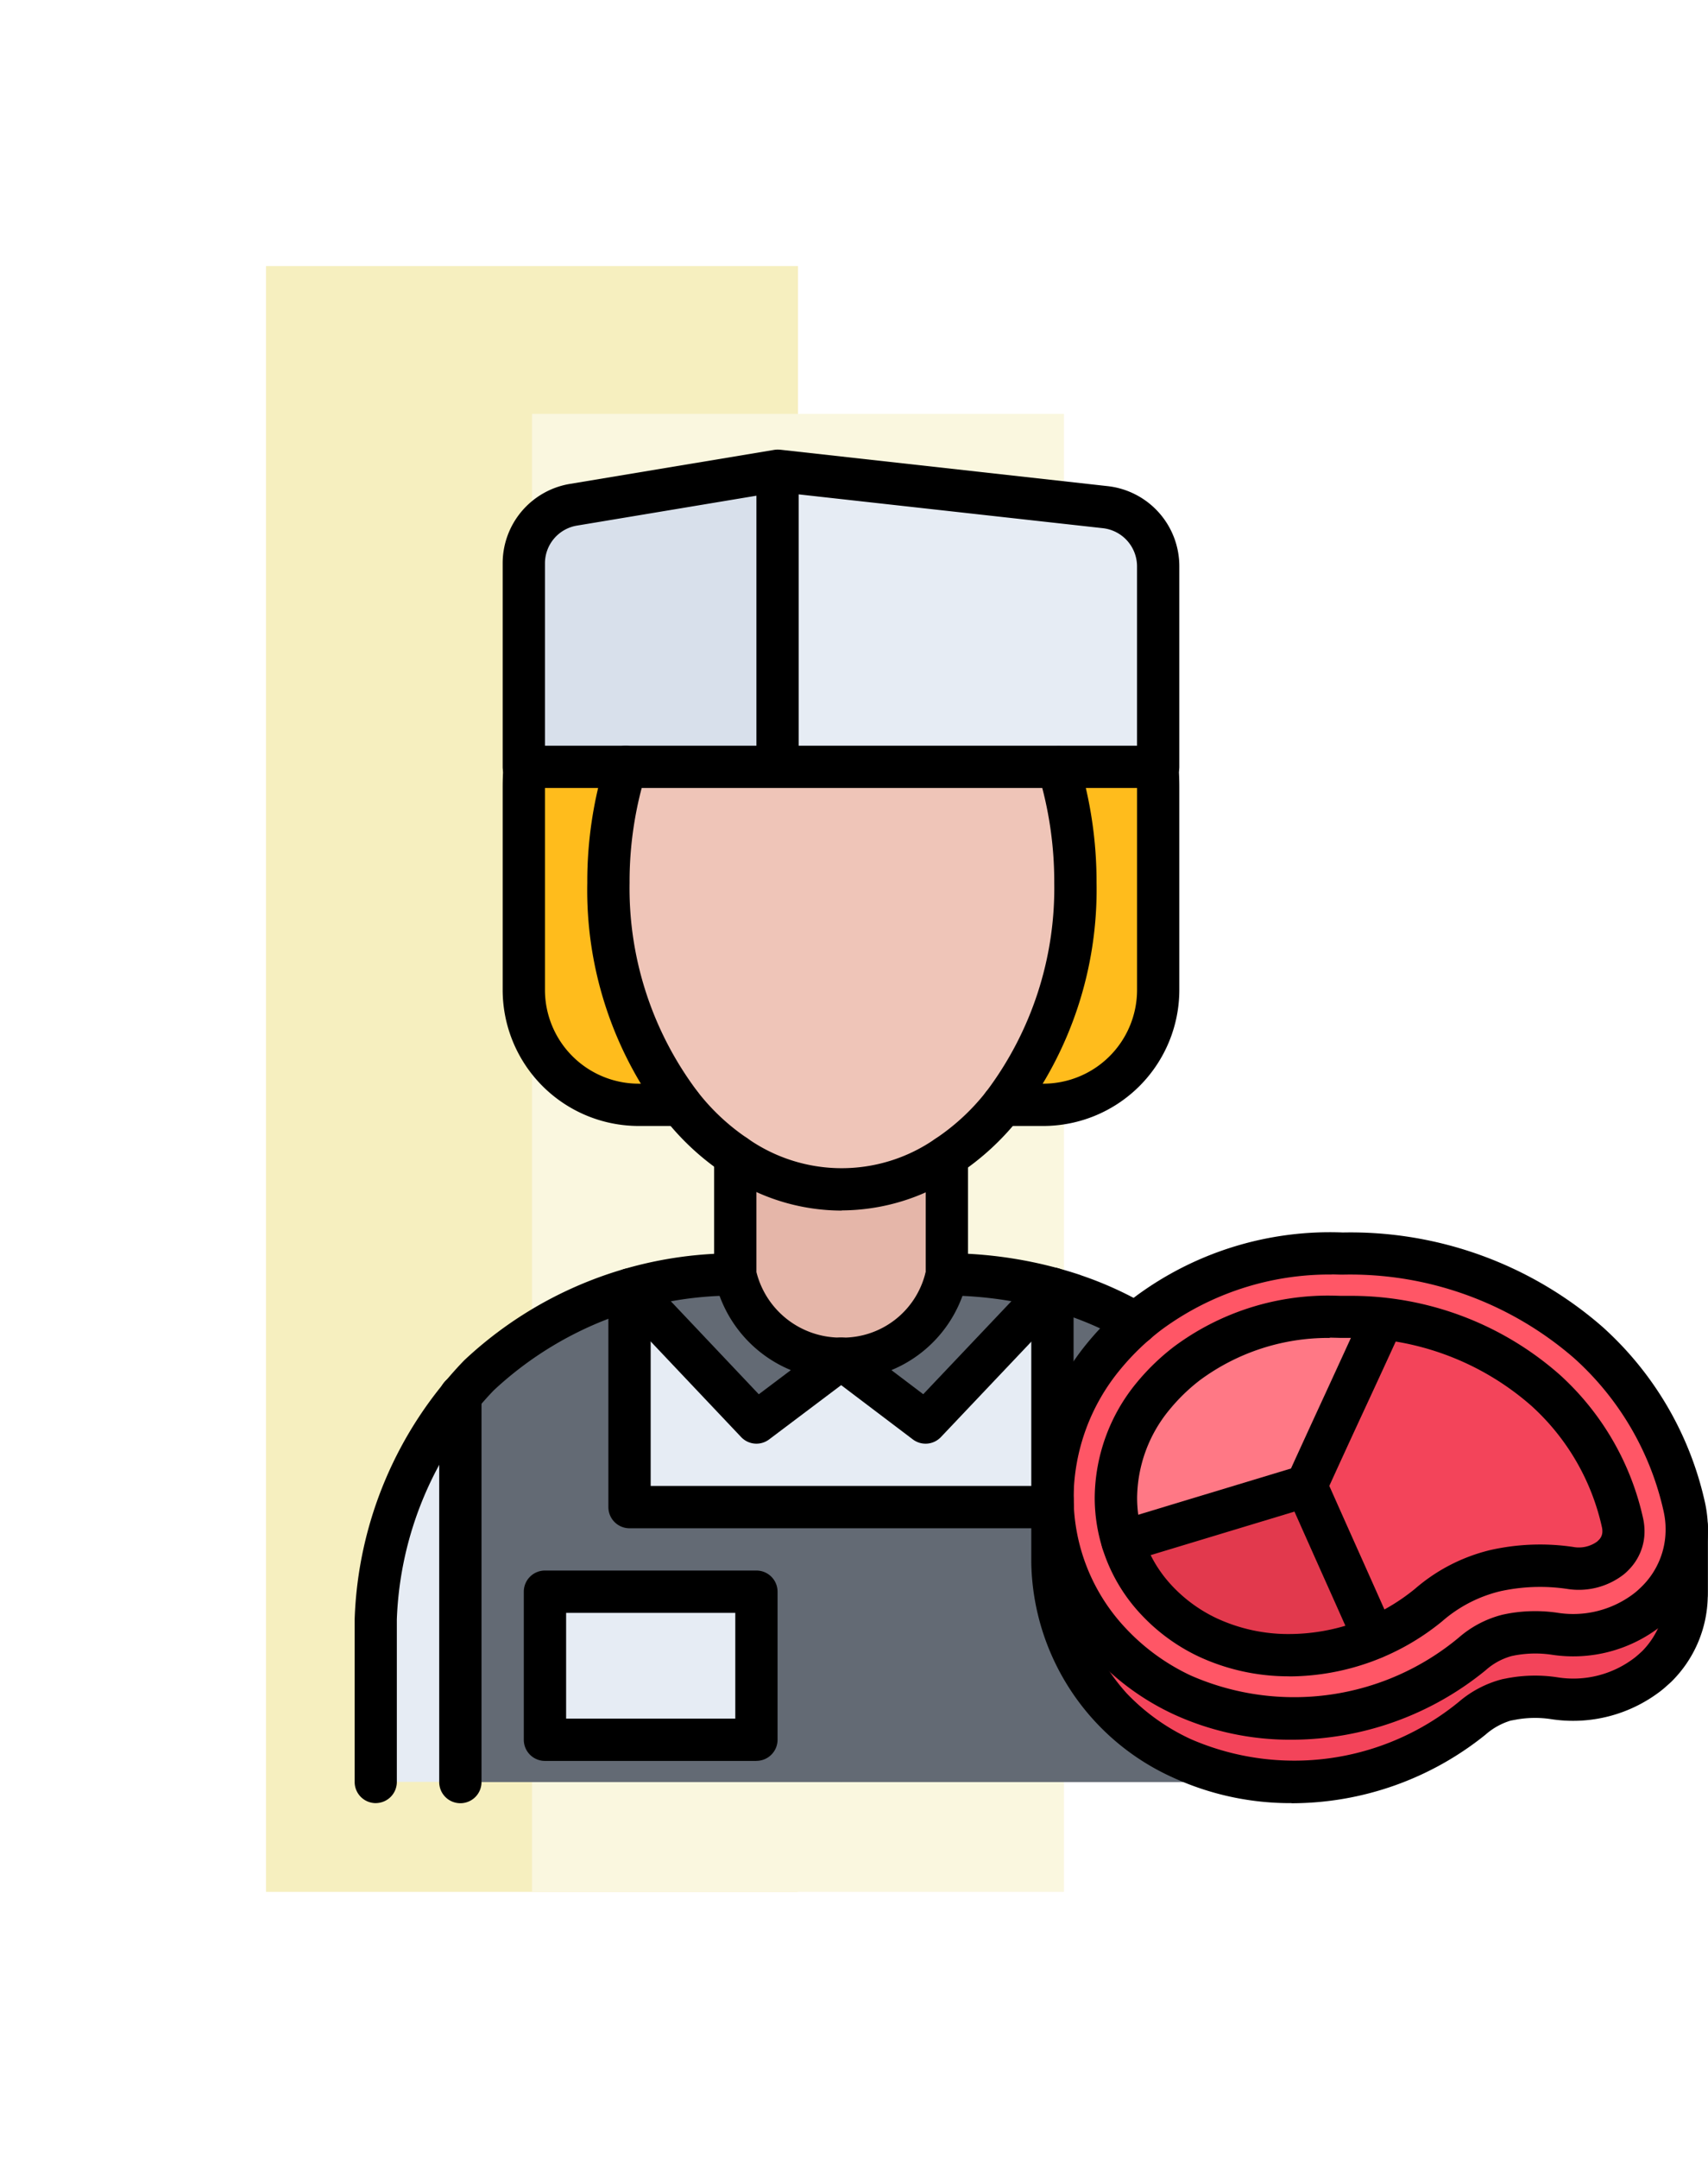<svg xmlns="http://www.w3.org/2000/svg" xmlns:xlink="http://www.w3.org/1999/xlink" width="57.791" height="73" viewBox="0 0 57.791 73">
  <defs>
    <filter id="Rectángulo_402504" x="0" y="0" width="36" height="73" filterUnits="userSpaceOnUse">
      <feOffset dy="3" input="SourceAlpha"/>
      <feGaussianBlur stdDeviation="3" result="blur"/>
      <feFlood flood-opacity="0.161"/>
      <feComposite operator="in" in2="blur"/>
      <feComposite in="SourceGraphic"/>
    </filter>
    <filter id="Rectángulo_402505" x="9" y="5" width="36" height="68" filterUnits="userSpaceOnUse">
      <feOffset dy="3" input="SourceAlpha"/>
      <feGaussianBlur stdDeviation="3" result="blur-2"/>
      <feFlood flood-opacity="0.161"/>
      <feComposite operator="in" in2="blur-2"/>
      <feComposite in="SourceGraphic"/>
    </filter>
  </defs>
  <g id="Grupo_1109846" data-name="Grupo 1109846" transform="translate(-183 -788)">
    <g transform="matrix(1, 0, 0, 1, 183, 788)" filter="url(#Rectángulo_402504)">
      <rect id="Rectángulo_402504-2" data-name="Rectángulo 402504" width="18" height="55" transform="translate(9 6)" fill="#f6efbf"/>
    </g>
    <g transform="matrix(1, 0, 0, 1, 183, 788)" filter="url(#Rectángulo_402505)">
      <rect id="Rectángulo_402505-2" data-name="Rectángulo 402505" width="18" height="50" transform="translate(18 11)" fill="#faf7df"/>
    </g>
    <g id="food_16214736" transform="translate(195 803.21)">
      <path id="Trazado_897072" data-name="Trazado 897072" d="M12.155,47.075H10.724V39.72a11.566,11.566,0,0,0-5.1,2.9A7.942,7.942,0,0,0,5,43.312V56.376H17.886v-9.3Z" transform="translate(-1.423 -11.302)" fill="#636a74"/>
      <path id="Trazado_897073" data-name="Trazado 897073" d="M41.01,44.74V57.8h2.862V52.3A12.7,12.7,0,0,0,41.01,44.74Z" transform="translate(-11.669 -12.73)" fill="#e6ecf4"/>
      <path id="Trazado_897074" data-name="Trazado 897074" d="M28.731,47.075h1.431V39.72a11.566,11.566,0,0,1,5.1,2.9,7.942,7.942,0,0,1,.622.687V56.376H23v-9.3Z" transform="translate(-6.545 -11.302)" fill="#636a74"/>
      <path id="Trazado_897075" data-name="Trazado 897075" d="M35.909,15.7v6.847a3.884,3.884,0,0,1-3.885,3.885H30.65A12.06,12.06,0,0,0,33.1,18.921,13.35,13.35,0,0,0,32.525,15H35.88c.021.229.029.465.029.7Z" transform="translate(-8.721 -4.268)" fill="#ffbc1c"/>
      <path id="Trazado_897076" data-name="Trazado 897076" d="M32.878,4.234v6.783H20V1L31.09,2.231A2.014,2.014,0,0,1,32.878,4.234Z" transform="translate(-5.691 -0.285)" fill="#e6ecf4"/>
      <path id="Trazado_897077" data-name="Trazado 897077" d="M16.586,1V11.017H8V4.134A2.006,2.006,0,0,1,9.681,2.152Z" transform="translate(-2.276 -0.285)" fill="#d8e0eb"/>
      <path id="Trazado_897078" data-name="Trazado 897078" d="M13.316,26.433H11.885A3.884,3.884,0,0,1,8,22.548V15.7c0-.236.007-.472.029-.7h3.42a13.117,13.117,0,0,0-.587,3.921,12.06,12.06,0,0,0,2.454,7.512Z" transform="translate(-2.276 -4.268)" fill="#ffbc1c"/>
      <path id="Trazado_897079" data-name="Trazado 897079" d="M27.217,15a13.35,13.35,0,0,1,.58,3.921,12.06,12.06,0,0,1-2.454,7.512,8.109,8.109,0,0,1-1.9,1.753,6.242,6.242,0,0,1-7.155-.036,8,8,0,0,1-1.839-1.717A12.06,12.06,0,0,1,12,18.921,13.117,13.117,0,0,1,12.586,15Z" transform="translate(-3.414 -4.268)" fill="#efc5b8"/>
      <path id="Trazado_897080" data-name="Trazado 897080" d="M33.007,50a7.2,7.2,0,0,0,1.975,4.615,7.991,7.991,0,0,0,2.411,1.739A9.451,9.451,0,0,0,47.2,54.972a2.772,2.772,0,0,1,1.181-.63A1.107,1.107,0,0,1,48.6,54.3a4.17,4.17,0,0,1,1.367-.014,4.126,4.126,0,0,0,3.184-.83,3.057,3.057,0,0,0,.293-.265,3.386,3.386,0,0,0,1.016-2.433v2.211a3.476,3.476,0,0,1-1.009,2.411c-.114.107-.2.186-.3.265a4.11,4.11,0,0,1-3.177.816,4.211,4.211,0,0,0-1.374.014c-.072.007-.15.029-.222.036a3.081,3.081,0,0,0-1.181.63,9.745,9.745,0,0,1-6.11,2.161,8.807,8.807,0,0,1-3.706-.794,7.882,7.882,0,0,1-2.4-1.724A7.736,7.736,0,0,1,33,51.9c0-.007.007-.129.007-.279,0-.236-.007-.479-.007-.487V50Z" transform="translate(-9.39 -14.227)" fill="#f3445a"/>
      <path id="Trazado_897081" data-name="Trazado 897081" d="M55.7,48.014a1.131,1.131,0,0,1,.029.272,1.113,1.113,0,0,1-.329.8,1.28,1.28,0,0,1-.107.1,1.673,1.673,0,0,1-1.073.358,2.122,2.122,0,0,1-.3-.021,6.765,6.765,0,0,0-1.009-.072,7.129,7.129,0,0,0-1.166.1,3.64,3.64,0,0,0-.365.072,5.309,5.309,0,0,0-2.239,1.159,7.159,7.159,0,0,1-1.853,1.109c-.758-1.71-1.531-3.427-2.289-5.137.859-1.882,1.731-3.763,2.59-5.645A9.637,9.637,0,0,1,53.1,43.521a8.506,8.506,0,0,1,2.6,4.493Z" transform="translate(-12.804 -11.697)" fill="#f3445a"/>
      <path id="Trazado_897082" data-name="Trazado 897082" d="M43.849,41.007a9.318,9.318,0,0,1,1.181.072c-.859,1.882-1.731,3.763-2.59,5.645-2.075.63-4.143,1.252-6.217,1.882A5.156,5.156,0,0,1,36,47.124,5.437,5.437,0,0,1,37.252,43.7,7.041,7.041,0,0,1,38.4,42.581,8.047,8.047,0,0,1,43.233,41c.107,0,.365.007.365.007Z" transform="translate(-10.243 -11.666)" fill="#ff7885"/>
      <path id="Trazado_897083" data-name="Trazado 897083" d="M44.817,54.137a7.281,7.281,0,0,1-2.855.587,6.517,6.517,0,0,1-2.755-.594,5.754,5.754,0,0,1-1.739-1.266,5.157,5.157,0,0,1-1.159-1.982c2.075-.63,4.143-1.252,6.217-1.882.758,1.71,1.531,3.427,2.289,5.137Z" transform="translate(-10.332 -13.942)" fill="#e2394d"/>
      <path id="Trazado_897084" data-name="Trazado 897084" d="M25.155,33.416V37.4c-.014.05-.021.1-.036.143a3.671,3.671,0,0,1-7.083,0c-.014-.043-.021-.093-.036-.143V33.38a6.242,6.242,0,0,0,7.155.036Z" transform="translate(-5.122 -9.498)" fill="#e5b6a9"/>
      <path id="Trazado_897085" data-name="Trazado 897085" d="M30.157,39.479v.007C28.719,41,27.3,42.5,25.865,44.008L23.01,41.848a3.6,3.6,0,0,0,3.534-2.7c.014-.043.021-.093.036-.143A13.78,13.78,0,0,1,30.157,39.479Z" transform="translate(-6.547 -11.097)" fill="#636a74"/>
      <path id="Trazado_897086" data-name="Trazado 897086" d="M20.176,41.848l-2.869,2.161c-1.424-1.5-2.833-3-4.257-4.5A13.413,13.413,0,0,1,16.592,39c.014.05.021.1.036.143a3.615,3.615,0,0,0,3.549,2.7Z" transform="translate(-3.713 -11.097)" fill="#636a74"/>
      <path id="Trazado_897087" data-name="Trazado 897087" d="M52.318,47.4a1.131,1.131,0,0,0-.029-.272,8.506,8.506,0,0,0-2.6-4.493,9.637,9.637,0,0,0-5.509-2.411A9.319,9.319,0,0,0,43,40.153h-.25s-.258-.007-.365-.007a8.047,8.047,0,0,0-4.837,1.581A7.041,7.041,0,0,0,36.4,42.843a5.437,5.437,0,0,0-1.252,3.427,5.019,5.019,0,0,0,1.381,3.463A5.754,5.754,0,0,0,38.266,51a6.517,6.517,0,0,0,2.755.594,7.281,7.281,0,0,0,2.855-.587A7.159,7.159,0,0,0,45.728,49.9a5.309,5.309,0,0,1,2.239-1.159,3.64,3.64,0,0,1,.365-.072,7.13,7.13,0,0,1,1.166-.1,6.765,6.765,0,0,1,1.009.072,2.122,2.122,0,0,0,.3.021,1.673,1.673,0,0,0,1.073-.358,1.281,1.281,0,0,0,.107-.1,1.113,1.113,0,0,0,.329-.8ZM33,46.256a7.548,7.548,0,0,1,1.753-4.786,8.665,8.665,0,0,1,1.073-1.1c.136-.122.279-.236.429-.351a10.332,10.332,0,0,1,6.539-2.01,12.256,12.256,0,0,1,8.335,3.012,10.526,10.526,0,0,1,3.248,5.559,3.44,3.44,0,0,1,.086.766,3.386,3.386,0,0,1-1.016,2.433,3.056,3.056,0,0,1-.293.265,4.126,4.126,0,0,1-3.184.83,4.17,4.17,0,0,0-1.367.014,1.107,1.107,0,0,0-.222.043,2.772,2.772,0,0,0-1.181.63,9.451,9.451,0,0,1-9.809,1.381A7.991,7.991,0,0,1,34.982,51.2a7.2,7.2,0,0,1-1.975-4.615C33,46.492,33,46.406,33,46.313Z" transform="translate(-9.39 -10.812)" fill="#ff5666"/>
      <g id="Grupo_1109745" data-name="Grupo 1109745" transform="translate(0.715 28.389)">
        <path id="Trazado_897088" data-name="Trazado 897088" d="M27.309,46.792v.272H13V39.709a.064.064,0,0,1,.036-.007c1.424,1.5,2.833,3,4.257,4.5l2.869-2.161L23.017,44.2c1.431-1.51,2.855-3.012,4.293-4.522Z" transform="translate(-4.414 -39.68)" fill="#e6ecf4"/>
        <path id="Trazado_897089" data-name="Trazado 897089" d="M3.862,44.74V57.8H1V52.3A12.7,12.7,0,0,1,3.862,44.74Z" transform="translate(-1 -41.12)" fill="#e6ecf4"/>
        <path id="Trazado_897090" data-name="Trazado 897090" d="M9,54h7.155v5.008H9Z" transform="translate(-3.276 -43.755)" fill="#e6ecf4"/>
      </g>
      <path id="Trazado_897091" data-name="Trazado 897091" d="M29.179,11.447H7.715A.715.715,0,0,1,7,10.731V3.85A2.721,2.721,0,0,1,9.279,1.159L16.168.012a.746.746,0,0,1,.2-.01l.015,0L27.468,1.235a2.726,2.726,0,0,1,2.427,2.712v6.784a.715.715,0,0,1-.715.715ZM17.017,10.016H28.464V3.947A1.3,1.3,0,0,0,27.31,2.658L17.017,1.514Zm-8.586,0h7.155V1.559L9.515,2.57A1.294,1.294,0,0,0,8.431,3.85Z" transform="translate(-1.992)"/>
      <path id="Trazado_897092" data-name="Trazado 897092" d="M13.031,26.864H11.6a4.606,4.606,0,0,1-4.6-4.6V15.416c0-.259.008-.517.032-.768a.715.715,0,1,1,1.424.134c-.02.207-.025.42-.025.634v6.847A3.173,3.173,0,0,0,11.6,25.433h1.431a.715.715,0,0,1,0,1.431Z" transform="translate(-1.992 -3.984)"/>
      <path id="Trazado_897093" data-name="Trazado 897093" d="M31.738,26.864H30.365a.715.715,0,1,1,0-1.431h1.374a3.173,3.173,0,0,0,3.17-3.169V15.416c0-.214-.007-.428-.026-.636a.716.716,0,0,1,1.425-.13c.023.25.031.508.031.766v6.847A4.606,4.606,0,0,1,31.738,26.864Z" transform="translate(-8.436 -3.984)"/>
      <path id="Trazado_897094" data-name="Trazado 897094" d="M19.613,29.725A7.007,7.007,0,0,1,15.6,28.457a8.7,8.7,0,0,1-2-1.865A12.7,12.7,0,0,1,11,18.636a13.806,13.806,0,0,1,.619-4.134.715.715,0,0,1,1.365.428,12.4,12.4,0,0,0-.553,3.707,11.433,11.433,0,0,0,2.3,7.065A7.291,7.291,0,0,0,16.4,27.269a5.543,5.543,0,0,0,6.36.038A7.383,7.383,0,0,0,24.5,25.7a11.434,11.434,0,0,0,2.3-7.067,12.573,12.573,0,0,0-.548-3.709.716.716,0,0,1,1.368-.422,14.039,14.039,0,0,1,.611,4.131,12.71,12.71,0,0,1-2.612,7.96,8.785,8.785,0,0,1-2.063,1.9,7.069,7.069,0,0,1-3.94,1.226Z" transform="translate(-3.129 -3.983)"/>
      <path id="Trazado_897095" data-name="Trazado 897095" d="M21.28,40.681a4.33,4.33,0,0,1-4.219-3.233,1.038,1.038,0,0,1-.029-.113A1.43,1.43,0,0,1,17,37.118V33.1a.715.715,0,1,1,1.431,0v3.936a2.93,2.93,0,0,0,2.853,2.217H21.3a2.876,2.876,0,0,0,2.846-2.175l.012-.046v-3.9a.715.715,0,0,1,1.431,0v3.985a.721.721,0,0,1-.029.2,1.4,1.4,0,0,1-.047.175,4.308,4.308,0,0,1-4.21,3.187Z" transform="translate(-4.837 -9.214)"/>
      <path id="Trazado_897096" data-name="Trazado 897096" d="M17.021,44.631a.712.712,0,0,1-.519-.224L12.237,39.9a.715.715,0,1,1,1.038-.984L17.1,42.96l2.358-1.776a.717.717,0,0,1,.862,0l2.344,1.774,3.853-4.064a.715.715,0,0,1,1.038.984l-4.293,4.53a.715.715,0,0,1-.951.078l-2.424-1.835-2.437,1.836a.714.714,0,0,1-.43.144Z" transform="translate(-3.426 -11.004)"/>
      <path id="Trazado_897097" data-name="Trazado 897097" d="M.715,56.6A.715.715,0,0,1,0,55.885v-4.64c0-.513,0-.771,0-.866a13.255,13.255,0,0,1,3.7-8.752A13.356,13.356,0,0,1,12.874,38h0a.715.715,0,1,1,0,1.431A11.912,11.912,0,0,0,4.7,42.642a11.822,11.822,0,0,0-3.273,7.749c0,.1,0,.349,0,.852v4.641a.715.715,0,0,1-.715.715Z" transform="translate(0 -10.813)"/>
      <path id="Trazado_897098" data-name="Trazado 897098" d="M27.033,47.507H12.716A.715.715,0,0,1,12,46.792V39.437a.715.715,0,1,1,1.431,0v6.639H27.026a.715.715,0,1,1,.007,1.431Z" transform="translate(-3.415 -11.018)"/>
      <path id="Trazado_897099" data-name="Trazado 897099" d="M32.716,47.494A.715.715,0,0,1,32,46.779V39.4a.715.715,0,1,1,1.431-.008v7.391a.715.715,0,0,1-.715.715Z" transform="translate(-9.106 -11.005)"/>
      <path id="Trazado_897100" data-name="Trazado 897100" d="M40.8,54.17a9.423,9.423,0,0,1-4-.868,8.611,8.611,0,0,1-2.627-1.9A7.9,7.9,0,0,1,32,45.974h0a8.3,8.3,0,0,1,1.912-5.244,9.822,9.822,0,0,1,1.628-1.566,11.044,11.044,0,0,1,7-2.153A12.967,12.967,0,0,1,51.323,40.2a11.245,11.245,0,0,1,3.471,5.942,4.264,4.264,0,0,1,.1.917A4.119,4.119,0,0,1,53.67,50a4.572,4.572,0,0,1-.349.314,4.812,4.812,0,0,1-3.735.977,3.794,3.794,0,0,0-1.149.013c-.063.01-.126.023-.187.036a2.194,2.194,0,0,0-.88.483A10.394,10.394,0,0,1,40.8,54.17Zm1.362-15.737A9.583,9.583,0,0,0,36.408,40.3a8.319,8.319,0,0,0-1.39,1.336,6.86,6.86,0,0,0-1.586,4.335,6.468,6.468,0,0,0,1.785,4.451,7.172,7.172,0,0,0,2.193,1.582,8.708,8.708,0,0,0,9.051-1.286,3.586,3.586,0,0,1,1.485-.778c.085-.018.168-.035.254-.05a5.207,5.207,0,0,1,1.59-.017,3.387,3.387,0,0,0,2.631-.673,3.2,3.2,0,0,0,.242-.219,2.7,2.7,0,0,0,.8-1.924,2.821,2.821,0,0,0-.066-.607,9.824,9.824,0,0,0-3.032-5.189,11.553,11.553,0,0,0-7.843-2.824c-.1,0-.223-.007-.355-.007Z" transform="translate(-9.106 -10.528)"/>
      <path id="Trazado_897101" data-name="Trazado 897101" d="M41.589,52.879a7.2,7.2,0,0,1-3.062-.665,6.416,6.416,0,0,1-1.952-1.421A5.771,5.771,0,0,1,35,46.841a6.182,6.182,0,0,1,1.411-3.884,7.69,7.69,0,0,1,1.265-1.225A8.739,8.739,0,0,1,42.952,40c.113,0,.384.009.384.009l.221,0a10.678,10.678,0,0,1,7.18,2.67,9.243,9.243,0,0,1,2.821,4.869,2.09,2.09,0,0,1,.045.423,1.839,1.839,0,0,1-.539,1.31,1.678,1.678,0,0,1-.167.154,2.48,2.48,0,0,1-1.921.486,6.253,6.253,0,0,0-1.954.022c-.1.017-.215.038-.321.063a4.645,4.645,0,0,0-1.945,1.012,8.209,8.209,0,0,1-5.167,1.864Zm1.363-11.447a7.3,7.3,0,0,0-4.4,1.435,6.254,6.254,0,0,0-1.028,1,4.744,4.744,0,0,0-1.089,2.979,4.347,4.347,0,0,0,1.186,2.975,4.977,4.977,0,0,0,1.518,1.1,5.762,5.762,0,0,0,2.451.528,6.754,6.754,0,0,0,4.252-1.534,6.052,6.052,0,0,1,2.542-1.307c.129-.03.27-.057.4-.079a7.644,7.644,0,0,1,2.4-.027A1.055,1.055,0,0,0,52,48.321l.057-.055a.4.4,0,0,0,.12-.3.635.635,0,0,0-.013-.123,7.816,7.816,0,0,0-2.386-4.112,9.244,9.244,0,0,0-6.207-2.3l-.245,0c-.035,0-.27-.008-.37-.008Z" transform="translate(-9.96 -11.382)"/>
      <path id="Trazado_897102" data-name="Trazado 897102" d="M36.026,49.069a.716.716,0,0,1-.208-1.4l5.91-1.789q.577-1.265,1.161-2.53.649-1.411,1.294-2.821a.716.716,0,0,1,1.3.594q-.645,1.413-1.3,2.825t-1.294,2.82a.718.718,0,0,1-.443.388l-6.218,1.882A.723.723,0,0,1,36.026,49.069Z" transform="translate(-10.047 -11.413)"/>
      <path id="Trazado_897103" data-name="Trazado 897103" d="M47.007,54.569a.715.715,0,0,1-.655-.426q-.551-1.243-1.11-2.489-.592-1.326-1.18-2.649a.715.715,0,1,1,1.308-.58q.586,1.321,1.179,2.645.558,1.247,1.111,2.493a.716.716,0,0,1-.653,1.005Z" transform="translate(-12.52 -13.658)"/>
      <path id="Trazado_897104" data-name="Trazado 897104" d="M40.806,59.623a9.5,9.5,0,0,1-4-.86A8.128,8.128,0,0,1,32,51.5l0-.281c0-.2,0-.421,0-.455V49.34a.715.715,0,0,1,1.431,0v1.393c0,.012.006.26,0,.493l0,.265A7.02,7.02,0,0,0,35.22,55.9a7.1,7.1,0,0,0,2.186,1.562A8.788,8.788,0,0,0,46.463,56.2a3.665,3.665,0,0,1,1.479-.771l.109-.021c.055-.011.11-.022.166-.03a5.019,5.019,0,0,1,1.581-.012,3.4,3.4,0,0,0,2.626-.669c.084-.067.157-.133.248-.217a2.758,2.758,0,0,0,.791-1.919c0-.046,0-.3,0-.764l0-1.522a.715.715,0,1,1,1.431,0l0,1.52c0,.822,0,.822-.006.875a4.138,4.138,0,0,1-1.237,2.852c-.137.125-.233.212-.337.294a4.861,4.861,0,0,1-3.725.966,3.623,3.623,0,0,0-1.149.009l-.219.04a2.3,2.3,0,0,0-.855.478,10.466,10.466,0,0,1-6.561,2.318Z" transform="translate(-9.106 -13.836)"/>
      <path id="Trazado_897105" data-name="Trazado 897105" d="M34.119,41.085a.712.712,0,0,1-.358-.1,10.9,10.9,0,0,0-1.98-.893l-.05-.019a13.191,13.191,0,0,0-4.014-.645.715.715,0,1,1,0-1.431,14.425,14.425,0,0,1,4.505.732l.055.021a12.278,12.278,0,0,1,2.2,1,.716.716,0,0,1-.36,1.335Z" transform="translate(-7.683 -10.813)"/>
      <path id="Trazado_897106" data-name="Trazado 897106" d="M4.716,58.236A.715.715,0,0,1,4,57.521V44.457a.715.715,0,1,1,1.431,0V57.521a.715.715,0,0,1-.715.715Z" transform="translate(-1.139 -12.446)"/>
      <path id="Trazado_897107" data-name="Trazado 897107" d="M15.871,59.44H8.716A.715.715,0,0,1,8,58.725V53.716A.715.715,0,0,1,8.716,53h7.155a.715.715,0,0,1,.715.715v5.008a.715.715,0,0,1-.715.715ZM9.432,58.009h5.724V54.432H9.432Z" transform="translate(-2.277 -15.081)"/>
    </g>
  </g>
</svg>
